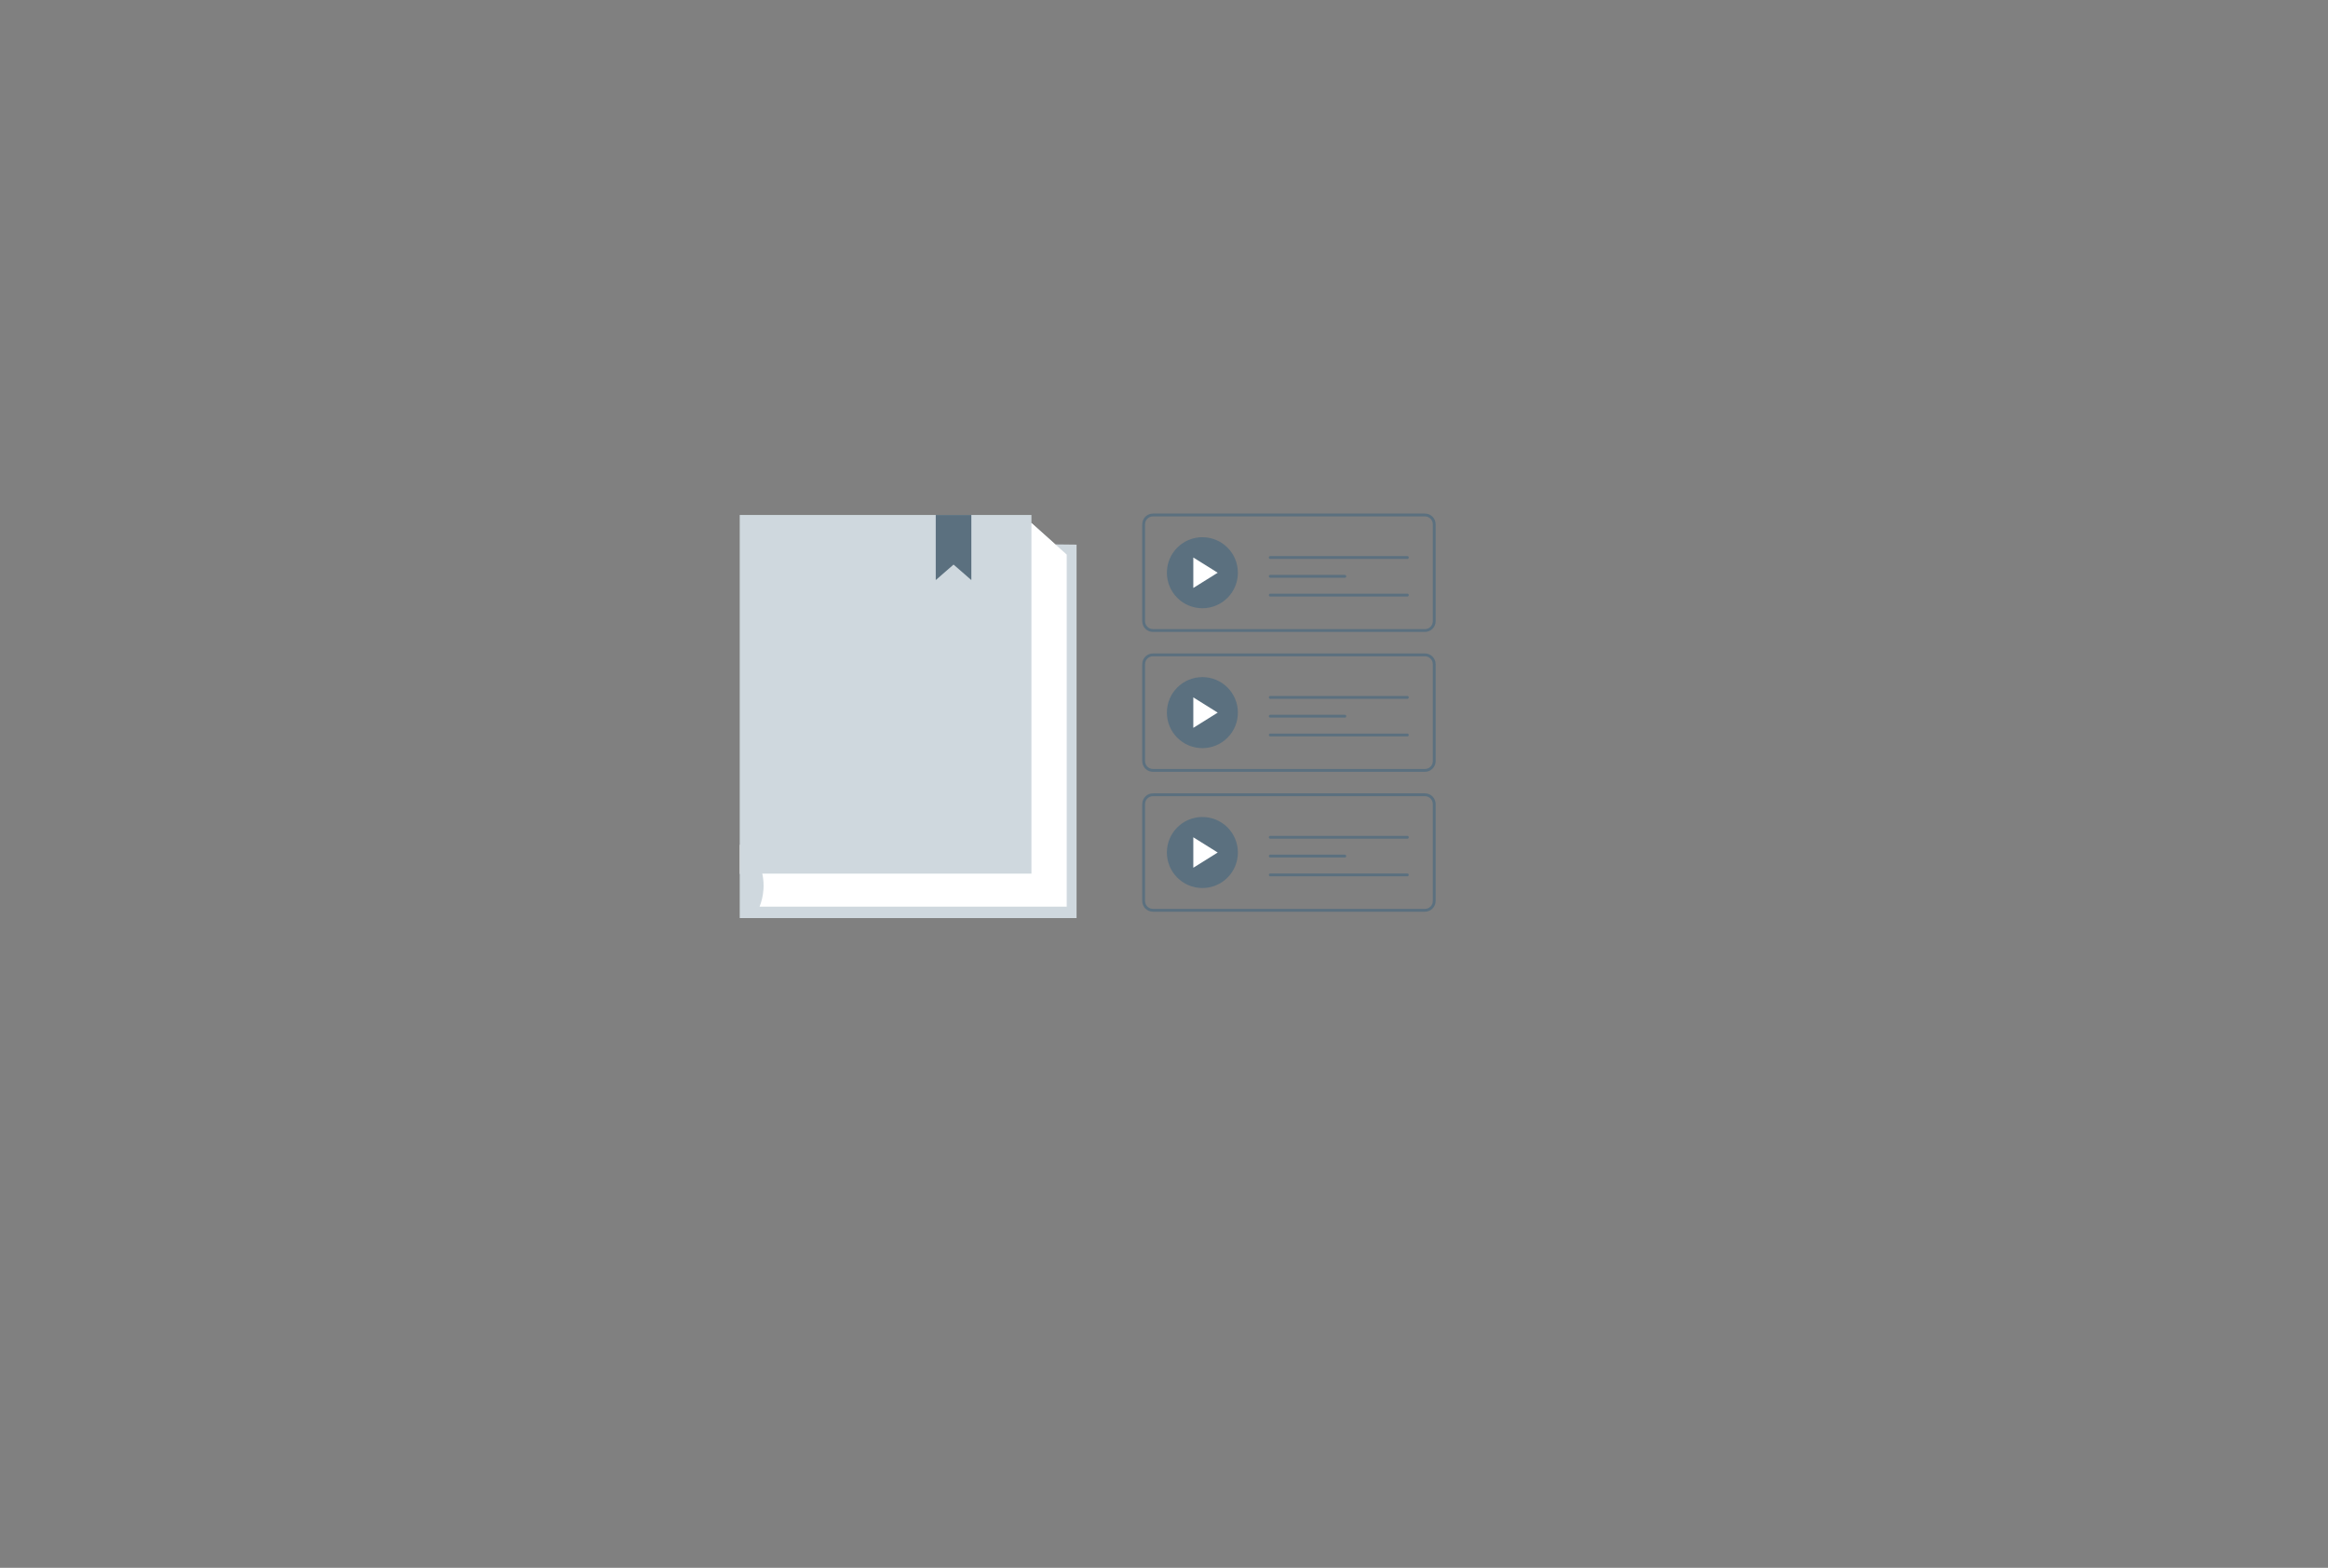 <svg xmlns="http://www.w3.org/2000/svg" xmlns:xlink="http://www.w3.org/1999/xlink" version="1.1" width="1642.15pt" height="1106pt" viewBox="0 0 1642.15 1106">
<rect x="0" y="0" width="1642.15" height="1106" fill="#808080" stroke="none"/>
<defs>
<clipPath id="clip_0">
<path transform="matrix(1,0,0,-1,0,1106)" d="M0 1106H1642.15V0H0Z"/>
</clipPath>
</defs>
<g id="layer_1" data-name="">
<path transform="matrix(1,0,0,-1,840.748,391.488)" stroke-width="2" stroke-linecap="round" stroke-linejoin="round" fill="none" stroke="#302e39" d="M0 0 20.104-12.547 0-25.095V0Z"/>
<g clip-path="url(#clip_0)">
<path transform="matrix(1,0,0,-1,848.163,428.087)" stroke-width="2" stroke-linecap="round" stroke-linejoin="round" fill="none" stroke="#5b707f" d="M0 0C-13.28 0-24.052 10.771-24.052 24.051-24.052 37.332-13.28 48.103 0 48.103 13.281 48.103 24.023 37.332 24.023 24.051 24.023 10.771 13.281 0 0 0ZM156.94 64.795H-34.85C-38.516 64.795-41.448 61.863-41.448 58.197V-10.123C-41.448-13.76-38.516-16.72-34.85-16.72H156.94C160.606-16.72 163.538-13.76 163.538-10.123V58.197C163.538 61.863 160.606 64.795 156.94 64.795Z"/>
<path transform="matrix(1,0,0,-1,840.748,416.583)" d="M0 0V25.095L20.104 12.547ZM7.416 36.599C-5.865 36.599-16.636 25.828-16.636 12.547-16.636-.733-5.865-11.504 7.416-11.504 20.696-11.504 31.438-.733 31.438 12.547 31.438 25.828 20.696 36.599 7.416 36.599" fill="#5b707f"/>
<path transform="matrix(1,0,0,-1,840.748,416.583)" stroke-width="1" stroke-linecap="butt" stroke-miterlimit="10" stroke-linejoin="miter" fill="none" stroke="#5b707f" d="M0 0V25.095L20.104 12.547 0 0ZM7.416 36.599C-5.865 36.599-16.636 25.828-16.636 12.547-16.636-.733-5.865-11.504 7.416-11.504 20.696-11.504 31.438-.733 31.438 12.547 31.438 25.828 20.696 36.599 7.416 36.599Z"/>
<path transform="matrix(1,0,0,-1,860.851,404.035)" d="M0 0-20.104-12.547V12.547Z" fill="#63c088"/>
<path transform="matrix(1,0,0,-1,860.851,404.035)" stroke-width="1" stroke-linecap="butt" stroke-miterlimit="10" stroke-linejoin="miter" fill="none" stroke="#5b707f" d="M0 0-20.104-12.547V12.547L0 0Z"/>
<path transform="matrix(1,0,0,-1,860.851,404.035)" d="M0 0-20.104-12.547V12.547Z" fill="#ffffff"/>
<path transform="matrix(1,0,0,-1,860.851,404.035)" stroke-width="2" stroke-linecap="round" stroke-linejoin="round" fill="none" stroke="#5b707f" d="M0 0-20.104-12.547V12.547L0 0Z"/>
<path transform="matrix(1,0,0,-1,896.038,393.292)" stroke-width="2" stroke-linecap="round" stroke-linejoin="round" fill="none" stroke="#5b707f" d="M0 0H96.71"/>
<path transform="matrix(1,0,0,-1,896.038,419.817)" stroke-width="2" stroke-linecap="round" stroke-linejoin="round" fill="none" stroke="#5b707f" d="M0 0H96.71"/>
<path transform="matrix(1,0,0,-1,896.038,406.554)" stroke-width="2" stroke-linecap="round" stroke-linejoin="round" fill="none" stroke="#5b707f" d="M0 0H52.589"/>
<path transform="matrix(1,0,0,-1,840.748,490.174)" stroke-width="2" stroke-linecap="round" stroke-linejoin="round" fill="none" stroke="#302e39" d="M0 0 20.104-12.548 0-25.095V0Z"/>
<path transform="matrix(1,0,0,-1,848.163,526.773)" stroke-width="2" stroke-linecap="round" stroke-linejoin="round" fill="none" stroke="#5b707f" d="M0 0C-13.28 0-24.052 10.771-24.052 24.051-24.052 37.332-13.28 48.103 0 48.103 13.281 48.103 24.023 37.332 24.023 24.051 24.023 10.771 13.281 0 0 0ZM156.94 64.795H-34.85C-38.516 64.795-41.448 61.862-41.448 58.197V-10.123C-41.448-13.76-38.516-16.721-34.85-16.721H156.94C160.606-16.721 163.538-13.76 163.538-10.123V58.197C163.538 61.862 160.606 64.795 156.94 64.795Z"/>
<path transform="matrix(1,0,0,-1,840.748,515.269)" d="M0 0V25.095L20.104 12.547ZM7.416 36.599C-5.865 36.599-16.636 25.828-16.636 12.547-16.636-.733-5.865-11.504 7.416-11.504 20.696-11.504 31.438-.733 31.438 12.547 31.438 25.828 20.696 36.599 7.416 36.599" fill="#5b707f"/>
<path transform="matrix(1,0,0,-1,840.748,515.269)" stroke-width="1" stroke-linecap="butt" stroke-miterlimit="10" stroke-linejoin="miter" fill="none" stroke="#5b707f" d="M0 0V25.095L20.104 12.547 0 0ZM7.416 36.599C-5.865 36.599-16.636 25.828-16.636 12.547-16.636-.733-5.865-11.504 7.416-11.504 20.696-11.504 31.438-.733 31.438 12.547 31.438 25.828 20.696 36.599 7.416 36.599Z"/>
<path transform="matrix(1,0,0,-1,860.851,502.722)" d="M0 0-20.104-12.547V12.548Z" fill="#63c088"/>
<path transform="matrix(1,0,0,-1,860.851,502.722)" stroke-width="1" stroke-linecap="butt" stroke-miterlimit="10" stroke-linejoin="miter" fill="none" stroke="#5b707f" d="M0 0-20.104-12.547V12.548L0 0Z"/>
<path transform="matrix(1,0,0,-1,860.851,502.722)" d="M0 0-20.104-12.547V12.548Z" fill="#ffffff"/>
<path transform="matrix(1,0,0,-1,860.851,502.722)" stroke-width="2" stroke-linecap="round" stroke-linejoin="round" fill="none" stroke="#5b707f" d="M0 0-20.104-12.547V12.548L0 0Z"/>
<path transform="matrix(1,0,0,-1,896.038,491.978)" stroke-width="2" stroke-linecap="round" stroke-linejoin="round" fill="none" stroke="#5b707f" d="M0 0H96.71"/>
<path transform="matrix(1,0,0,-1,896.038,518.504)" stroke-width="2" stroke-linecap="round" stroke-linejoin="round" fill="none" stroke="#5b707f" d="M0 0H96.71"/>
<path transform="matrix(1,0,0,-1,896.038,505.241)" stroke-width="2" stroke-linecap="round" stroke-linejoin="round" fill="none" stroke="#5b707f" d="M0 0H52.589"/>
<path transform="matrix(1,0,0,-1,840.748,588.861)" stroke-width="2" stroke-linecap="round" stroke-linejoin="round" fill="none" stroke="#302e39" d="M0 0 20.104-12.547 0-25.095V0Z"/>
<path transform="matrix(1,0,0,-1,848.163,625.46)" stroke-width="2" stroke-linecap="round" stroke-linejoin="round" fill="none" stroke="#5b707f" d="M0 0C-13.28 0-24.052 10.771-24.052 24.051-24.052 37.332-13.28 48.103 0 48.103 13.281 48.103 24.023 37.332 24.023 24.051 24.023 10.771 13.281 0 0 0ZM156.94 64.795H-34.85C-38.516 64.795-41.448 61.862-41.448 58.197V-10.123C-41.448-13.76-38.516-16.721-34.85-16.721H156.94C160.606-16.721 163.538-13.76 163.538-10.123V58.197C163.538 61.862 160.606 64.795 156.94 64.795Z"/>
<path transform="matrix(1,0,0,-1,840.748,613.956)" d="M0 0V25.095L20.104 12.547ZM7.416 36.599C-5.865 36.599-16.636 25.828-16.636 12.547-16.636-.733-5.865-11.504 7.416-11.504 20.696-11.504 31.438-.733 31.438 12.547 31.438 25.828 20.696 36.599 7.416 36.599" fill="#5b707f"/>
<path transform="matrix(1,0,0,-1,840.748,613.956)" stroke-width="1" stroke-linecap="butt" stroke-miterlimit="10" stroke-linejoin="miter" fill="none" stroke="#5b707f" d="M0 0V25.095L20.104 12.547 0 0ZM7.416 36.599C-5.865 36.599-16.636 25.828-16.636 12.547-16.636-.733-5.865-11.504 7.416-11.504 20.696-11.504 31.438-.733 31.438 12.547 31.438 25.828 20.696 36.599 7.416 36.599Z"/>
<path transform="matrix(1,0,0,-1,860.851,601.409)" d="M0 0-20.104-12.547V12.547Z" fill="#63c088"/>
<path transform="matrix(1,0,0,-1,860.851,601.409)" stroke-width="1" stroke-linecap="butt" stroke-miterlimit="10" stroke-linejoin="miter" fill="none" stroke="#5b707f" d="M0 0-20.104-12.547V12.547L0 0Z"/>
<path transform="matrix(1,0,0,-1,860.851,601.409)" d="M0 0-20.104-12.547V12.547Z" fill="#ffffff"/>
<path transform="matrix(1,0,0,-1,860.851,601.409)" stroke-width="2" stroke-linecap="round" stroke-linejoin="round" fill="none" stroke="#5b707f" d="M0 0-20.104-12.547V12.547L0 0Z"/>
<path transform="matrix(1,0,0,-1,896.038,590.665)" stroke-width="2" stroke-linecap="round" stroke-linejoin="round" fill="none" stroke="#5b707f" d="M0 0H96.71"/>
<path transform="matrix(1,0,0,-1,896.038,617.191)" stroke-width="2" stroke-linecap="round" stroke-linejoin="round" fill="none" stroke="#5b707f" d="M0 0H96.71"/>
<path transform="matrix(1,0,0,-1,896.038,603.928)" stroke-width="2" stroke-linecap="round" stroke-linejoin="round" fill="none" stroke="#5b707f" d="M0 0H52.589"/>
<path transform="matrix(1,0,0,-1,646.279,616.296)" d="M0 0C.845-2.763 1.325-5.724 1.325-8.769 1.325-9.728 1.269-10.687 1.184-11.645 .761-15.875-.536-19.822-2.566-23.318-4.371-26.42-6.711-29.155-9.474-31.383H-93.922L-101.197-23.91-104.608-20.414-104.637-20.386-116.169-8.543-124.487 0V20.33H-27.773C-14.747 20.33-3.75 11.786 0 0" fill="#efe7e1"/>
<path transform="matrix(1,0,0,-1,759.402,384.213)" d="M0 0V-263.466H-105.99C-104.242-260.984-102.747-258.278-101.62-255.402-100.153-251.764-99.223-247.817-98.912-243.729-98.8-242.713-98.771-241.67-98.771-240.627-98.771-237.694-99.082-234.819-99.702-232.083-103.593-214.151-82.502-263.466-101.62-263.466H-237.61V20.921H-31.834V15.282L-14.972 .169Z" fill="#cfd8de"/>
<path transform="matrix(1,0,0,-1,752.465,391.234)" d="M0 0V-248.381H-216.683C-215.217-244.743-214.286-240.796-213.976-236.708-213.863-235.692-213.835-234.649-213.835-233.606-213.835-230.673-214.145-227.798-214.765-225.062H-24.897V22.303L-8.035 7.19Z" fill="#ffffff"/>
<path transform="matrix(1,0,0,-1,685.178,409.217)" d="M0 0-12.553 10.932-25.106 0V45.935H0Z" fill="#5b707f"/>
</g>
</g>
</svg>
